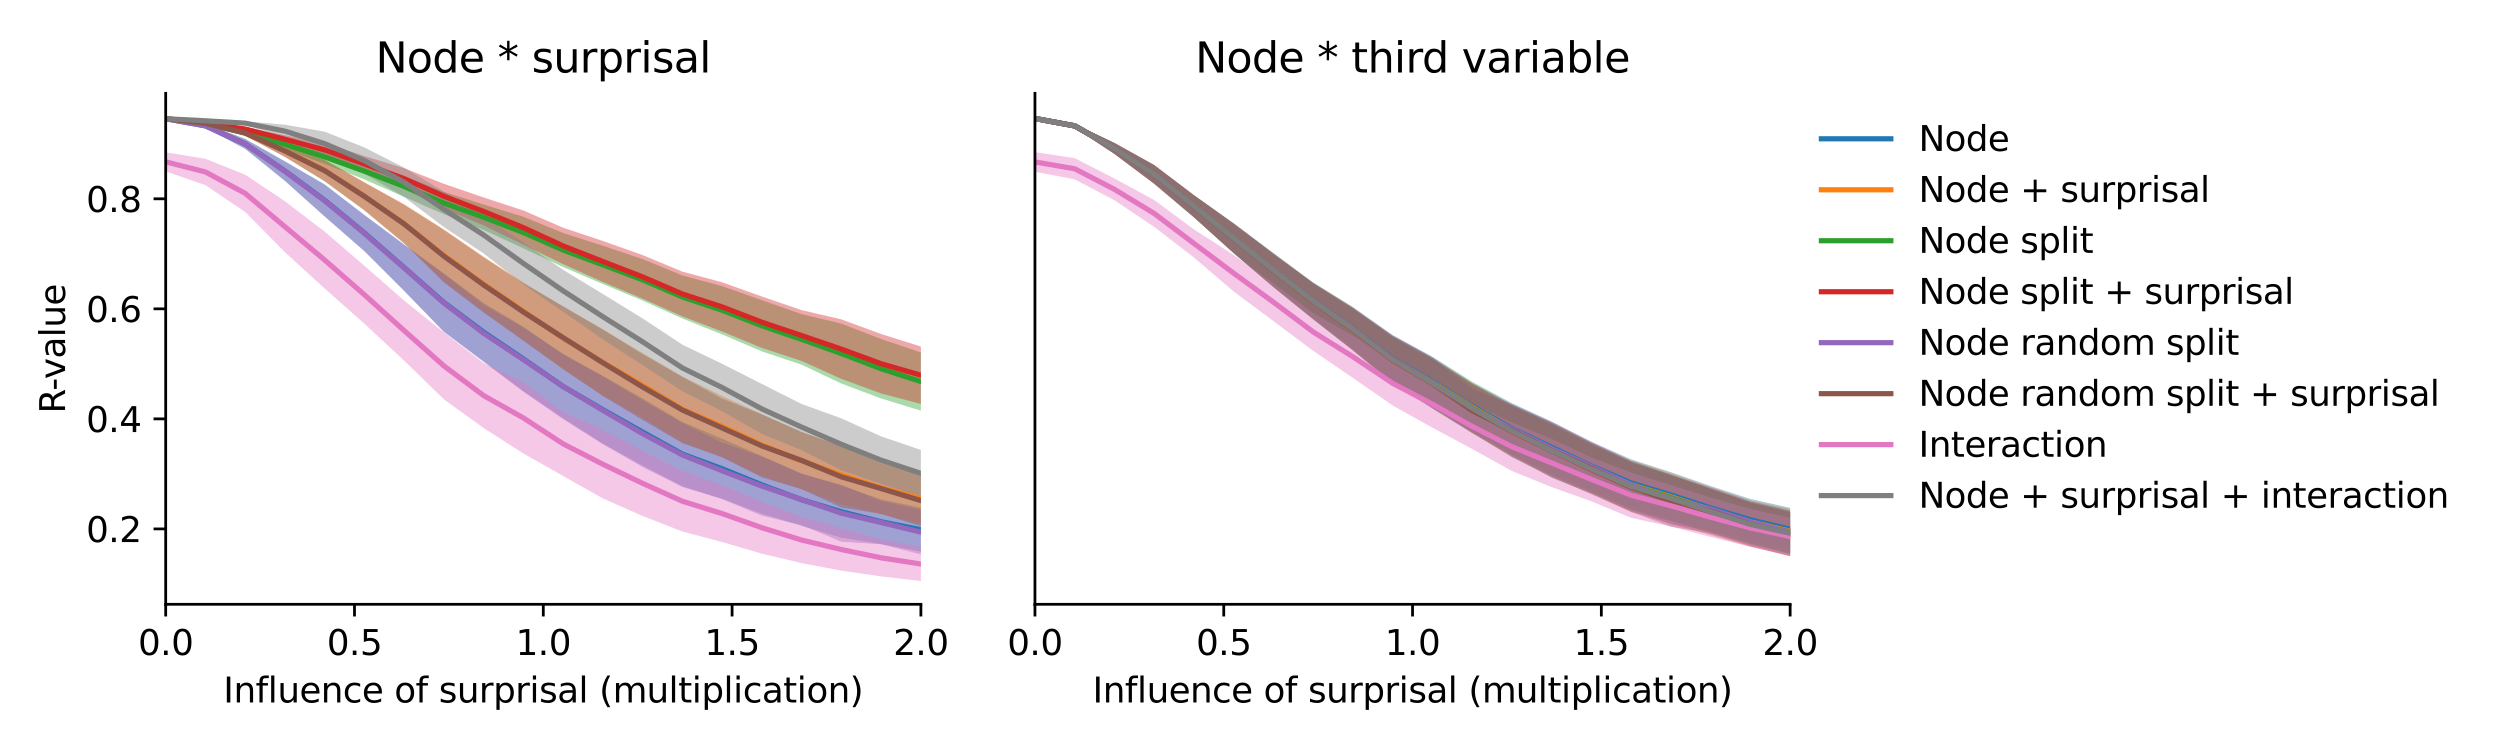 <?xml version="1.0" encoding="utf-8" standalone="no"?>
<!DOCTYPE svg PUBLIC "-//W3C//DTD SVG 1.1//EN"
  "http://www.w3.org/Graphics/SVG/1.1/DTD/svg11.dtd">
<svg xmlns:xlink="http://www.w3.org/1999/xlink" width="720pt" height="216pt" viewBox="0 0 720 216" xmlns="http://www.w3.org/2000/svg" version="1.1">
 <defs>
  <style type="text/css">*{stroke-linejoin: round; stroke-linecap: butt}</style>
 </defs>
 <g id="figure_1">
  <g id="patch_1">
   <path d="M 0 216 
L 720 216 
L 720 0 
L 0 0 
z
" style="fill: #ffffff"/>
  </g>
  <g id="axes_1">
   <g id="patch_2">
    <path d="M 47.72 174.04 
L 265.215 174.04 
L 265.215 26.88 
L 47.72 26.88 
z
" style="fill: #ffffff"/>
   </g>
   <g id="PolyCollection_1">
    <path d="M 47.72 33.685 
L 47.72 34.659 
L 59.167 36.814 
L 70.614 42.848 
L 82.061 52.05 
L 93.508 62.299 
L 104.956 72.304 
L 116.403 83.768 
L 127.85 95.483 
L 139.297 104.068 
L 150.744 112.681 
L 162.191 120.5 
L 173.638 127.796 
L 185.085 134.141 
L 196.532 140.05 
L 207.979 143.665 
L 219.427 147.981 
L 230.874 151.449 
L 242.321 154.893 
L 253.768 156.715 
L 265.215 158.885 
L 265.215 146.239 
L 265.215 146.239 
L 253.768 143.824 
L 242.321 139.89 
L 230.874 136.394 
L 219.427 131.324 
L 207.979 126.364 
L 196.532 121.512 
L 185.085 114.752 
L 173.638 108.208 
L 162.191 102.145 
L 150.744 94.082 
L 139.297 87.28 
L 127.85 78.762 
L 116.403 70.384 
L 104.956 61.88 
L 93.508 53.081 
L 82.061 46.458 
L 70.614 40.024 
L 59.167 35.684 
L 47.72 33.685 
z
" clip-path="url(#p17a40a03e1)" style="fill: #1f77b4; fill-opacity: 0.4"/>
   </g>
   <g id="PolyCollection_2">
    <path d="M 47.72 33.692 
L 47.72 34.676 
L 59.167 35.931 
L 70.614 39.092 
L 82.061 45.172 
L 93.508 52.181 
L 104.956 60.598 
L 116.403 70.151 
L 127.85 81.142 
L 139.297 89.802 
L 150.744 97.976 
L 162.191 106.392 
L 173.638 113.898 
L 185.085 120.408 
L 196.532 127.383 
L 207.979 131.652 
L 219.427 137.108 
L 230.874 140.904 
L 242.321 145.225 
L 253.768 148.064 
L 265.215 151.016 
L 265.215 136.279 
L 265.215 136.279 
L 253.768 133.007 
L 242.321 128.437 
L 230.874 124.506 
L 219.427 119.277 
L 207.979 114.055 
L 196.532 108.417 
L 185.085 101.684 
L 173.638 94.854 
L 162.191 88.351 
L 150.744 81.323 
L 139.297 73.894 
L 127.85 66.053 
L 116.403 58.809 
L 104.956 52.51 
L 93.508 45.998 
L 82.061 41.729 
L 70.614 37.568 
L 59.167 35.108 
L 47.72 33.692 
z
" clip-path="url(#p17a40a03e1)" style="fill: #ff7f0e; fill-opacity: 0.4"/>
   </g>
   <g id="PolyCollection_3">
    <path d="M 47.72 33.693 
L 47.72 34.673 
L 59.167 36.203 
L 70.614 39.035 
L 82.061 43.008 
L 93.508 47.219 
L 104.956 51.672 
L 116.403 56.695 
L 127.85 61.705 
L 139.297 66.225 
L 150.744 71.536 
L 162.191 76.916 
L 173.638 81.8 
L 185.085 86.57 
L 196.532 91.733 
L 207.979 96.307 
L 219.427 101.203 
L 230.874 105.038 
L 242.321 110.462 
L 253.768 114.76 
L 265.215 118.275 
L 265.215 101.504 
L 265.215 101.504 
L 253.768 97.643 
L 242.321 93.196 
L 230.874 90.476 
L 219.427 86.455 
L 207.979 82.418 
L 196.532 79.335 
L 185.085 74.631 
L 173.638 70.776 
L 162.191 67.115 
L 150.744 62.425 
L 139.297 58.889 
L 127.85 55.276 
L 116.403 50.683 
L 104.956 46.937 
L 93.508 43.168 
L 82.061 40.138 
L 70.614 37.245 
L 59.167 35.31 
L 47.72 33.693 
z
" clip-path="url(#p17a40a03e1)" style="fill: #2ca02c; fill-opacity: 0.4"/>
   </g>
   <g id="PolyCollection_4">
    <path d="M 47.72 33.709 
L 47.72 34.689 
L 59.167 35.822 
L 70.614 37.813 
L 82.061 41.266 
L 93.508 45.167 
L 104.956 49.495 
L 116.403 54.493 
L 127.85 60.121 
L 139.297 64.935 
L 150.744 70.498 
L 162.191 76.088 
L 173.638 81.222 
L 185.085 86.031 
L 196.532 91.124 
L 207.979 95.47 
L 219.427 100.205 
L 230.874 103.957 
L 242.321 109.126 
L 253.768 113.318 
L 265.215 116.329 
L 265.215 99.8 
L 265.215 99.8 
L 253.768 96.204 
L 242.321 91.982 
L 230.874 89.321 
L 219.427 85.403 
L 207.979 81.307 
L 196.532 78.239 
L 185.085 73.47 
L 173.638 69.417 
L 162.191 65.585 
L 150.744 60.634 
L 139.297 56.881 
L 127.85 52.943 
L 116.403 48.454 
L 104.956 44.952 
L 93.508 41.179 
L 82.061 38.959 
L 70.614 36.537 
L 59.167 35.038 
L 47.72 33.709 
z
" clip-path="url(#p17a40a03e1)" style="fill: #d62728; fill-opacity: 0.4"/>
   </g>
   <g id="PolyCollection_5">
    <path d="M 47.72 33.706 
L 47.72 34.665 
L 59.167 36.821 
L 70.614 42.859 
L 82.061 52.127 
L 93.508 62.39 
L 104.956 72.367 
L 116.403 83.753 
L 127.85 95.659 
L 139.297 104.266 
L 150.744 112.822 
L 162.191 120.736 
L 173.638 127.942 
L 185.085 134.517 
L 196.532 140.257 
L 207.979 143.74 
L 219.427 148.536 
L 230.874 151.239 
L 242.321 156.032 
L 253.768 156.746 
L 265.215 159.684 
L 265.215 146.834 
L 265.215 146.834 
L 253.768 144.233 
L 242.321 139.612 
L 230.874 136.479 
L 219.427 131.511 
L 207.979 127.435 
L 196.532 121.833 
L 185.085 115.28 
L 173.638 108.454 
L 162.191 101.865 
L 150.744 94.386 
L 139.297 87.724 
L 127.85 78.897 
L 116.403 70.534 
L 104.956 62.03 
L 93.508 53.237 
L 82.061 46.525 
L 70.614 40.031 
L 59.167 35.685 
L 47.72 33.706 
z
" clip-path="url(#p17a40a03e1)" style="fill: #9467bd; fill-opacity: 0.4"/>
   </g>
   <g id="PolyCollection_6">
    <path d="M 47.72 33.713 
L 47.72 34.683 
L 59.167 35.94 
L 70.614 39.092 
L 82.061 45.214 
L 93.508 52.224 
L 104.956 60.583 
L 116.403 70.068 
L 127.85 81.348 
L 139.297 90.03 
L 150.744 98.157 
L 162.191 106.315 
L 173.638 114.084 
L 185.085 120.932 
L 196.532 127.642 
L 207.979 131.716 
L 219.427 137.502 
L 230.874 140.907 
L 242.321 146.16 
L 253.768 148.018 
L 265.215 151.547 
L 265.215 136.81 
L 265.215 136.81 
L 253.768 133.421 
L 242.321 128.505 
L 230.874 124.344 
L 219.427 119.363 
L 207.979 114.797 
L 196.532 108.552 
L 185.085 102.004 
L 173.638 94.916 
L 162.191 88.189 
L 150.744 81.578 
L 139.297 74.12 
L 127.85 66.221 
L 116.403 58.969 
L 104.956 52.556 
L 93.508 46.104 
L 82.061 41.763 
L 70.614 37.577 
L 59.167 35.116 
L 47.72 33.713 
z
" clip-path="url(#p17a40a03e1)" style="fill: #8c564b; fill-opacity: 0.4"/>
   </g>
   <g id="PolyCollection_7">
    <path d="M 47.72 43.862 
L 47.72 49.367 
L 59.167 53.318 
L 70.614 61.052 
L 82.061 72.638 
L 93.508 83.082 
L 104.956 93.247 
L 116.403 103.861 
L 127.85 115.012 
L 139.297 123.277 
L 150.744 130.608 
L 162.191 137.095 
L 173.638 143.548 
L 185.085 148.609 
L 196.532 153.076 
L 207.979 156.107 
L 219.427 159.461 
L 230.874 162.181 
L 242.321 164.351 
L 253.768 166.005 
L 265.215 167.351 
L 265.215 157.536 
L 265.215 157.536 
L 253.768 155.309 
L 242.321 152.192 
L 230.874 148.893 
L 219.427 144.522 
L 207.979 139.731 
L 196.532 135.656 
L 185.085 129.818 
L 173.638 123.884 
L 162.191 118.594 
L 150.744 110.13 
L 139.297 104.595 
L 127.85 95.757 
L 116.403 86.581 
L 104.956 76.555 
L 93.508 66.707 
L 82.061 57.969 
L 70.614 50.323 
L 59.167 45.735 
L 47.72 43.862 
z
" clip-path="url(#p17a40a03e1)" style="fill: #e377c2; fill-opacity: 0.4"/>
   </g>
   <g id="PolyCollection_8">
    <path d="M 47.72 33.703 
L 47.72 34.68 
L 59.167 35.128 
L 70.614 35.993 
L 82.061 39.618 
L 93.508 44.838 
L 104.956 50.045 
L 116.403 56.751 
L 127.85 65.409 
L 139.297 73.006 
L 150.744 81.956 
L 162.191 89.821 
L 173.638 97.761 
L 185.085 105.194 
L 196.532 112.683 
L 207.979 118.451 
L 219.427 124.98 
L 230.874 129.663 
L 242.321 135.453 
L 253.768 139.389 
L 265.215 143.063 
L 265.215 129.586 
L 265.215 129.586 
L 253.768 125.685 
L 242.321 120.497 
L 230.874 116.356 
L 219.427 110.582 
L 207.979 104.786 
L 196.532 99.274 
L 185.085 91.712 
L 173.638 84.683 
L 162.191 77.723 
L 150.744 69.797 
L 139.297 62.374 
L 127.85 55.195 
L 116.403 48.297 
L 104.956 42.468 
L 93.508 37.928 
L 82.061 35.919 
L 70.614 34.946 
L 59.167 34.442 
L 47.72 33.703 
z
" clip-path="url(#p17a40a03e1)" style="fill: #7f7f7f; fill-opacity: 0.4"/>
   </g>
   <g id="matplotlib.axis_1">
    <g id="xtick_1">
     <g id="line2d_1">
      <defs>
       <path id="m4f50a75e91" d="M 0 0 
L 0 3.5 
" style="stroke: #000000; stroke-width: 0.8"/>
      </defs>
      <g>
       <use xlink:href="#m4f50a75e91" x="47.72" y="174.04" style="stroke: #000000; stroke-width: 0.8"/>
      </g>
     </g>
     <g id="text_1">
      <!-- 0.0 -->
      <g transform="translate(39.768 188.638)scale(0.1 -0.1)">
       <defs>
        <path id="DejaVuSans-30" d="M 2034 4250 
Q 1547 4250 1301 3770 
Q 1056 3291 1056 2328 
Q 1056 1369 1301 889 
Q 1547 409 2034 409 
Q 2525 409 2770 889 
Q 3016 1369 3016 2328 
Q 3016 3291 2770 3770 
Q 2525 4250 2034 4250 
z
M 2034 4750 
Q 2819 4750 3233 4129 
Q 3647 3509 3647 2328 
Q 3647 1150 3233 529 
Q 2819 -91 2034 -91 
Q 1250 -91 836 529 
Q 422 1150 422 2328 
Q 422 3509 836 4129 
Q 1250 4750 2034 4750 
z
" transform="scale(0.016)"/>
        <path id="DejaVuSans-2e" d="M 684 794 
L 1344 794 
L 1344 0 
L 684 0 
L 684 794 
z
" transform="scale(0.016)"/>
       </defs>
       <use xlink:href="#DejaVuSans-30"/>
       <use xlink:href="#DejaVuSans-2e" x="63.623"/>
       <use xlink:href="#DejaVuSans-30" x="95.41"/>
      </g>
     </g>
    </g>
    <g id="xtick_2">
     <g id="line2d_2">
      <g>
       <use xlink:href="#m4f50a75e91" x="102.094" y="174.04" style="stroke: #000000; stroke-width: 0.8"/>
      </g>
     </g>
     <g id="text_2">
      <!-- 0.5 -->
      <g transform="translate(94.142 188.638)scale(0.1 -0.1)">
       <defs>
        <path id="DejaVuSans-35" d="M 691 4666 
L 3169 4666 
L 3169 4134 
L 1269 4134 
L 1269 2991 
Q 1406 3038 1543 3061 
Q 1681 3084 1819 3084 
Q 2600 3084 3056 2656 
Q 3513 2228 3513 1497 
Q 3513 744 3044 326 
Q 2575 -91 1722 -91 
Q 1428 -91 1123 -41 
Q 819 9 494 109 
L 494 744 
Q 775 591 1075 516 
Q 1375 441 1709 441 
Q 2250 441 2565 725 
Q 2881 1009 2881 1497 
Q 2881 1984 2565 2268 
Q 2250 2553 1709 2553 
Q 1456 2553 1204 2497 
Q 953 2441 691 2322 
L 691 4666 
z
" transform="scale(0.016)"/>
       </defs>
       <use xlink:href="#DejaVuSans-30"/>
       <use xlink:href="#DejaVuSans-2e" x="63.623"/>
       <use xlink:href="#DejaVuSans-35" x="95.41"/>
      </g>
     </g>
    </g>
    <g id="xtick_3">
     <g id="line2d_3">
      <g>
       <use xlink:href="#m4f50a75e91" x="156.468" y="174.04" style="stroke: #000000; stroke-width: 0.8"/>
      </g>
     </g>
     <g id="text_3">
      <!-- 1.0 -->
      <g transform="translate(148.516 188.638)scale(0.1 -0.1)">
       <defs>
        <path id="DejaVuSans-31" d="M 794 531 
L 1825 531 
L 1825 4091 
L 703 3866 
L 703 4441 
L 1819 4666 
L 2450 4666 
L 2450 531 
L 3481 531 
L 3481 0 
L 794 0 
L 794 531 
z
" transform="scale(0.016)"/>
       </defs>
       <use xlink:href="#DejaVuSans-31"/>
       <use xlink:href="#DejaVuSans-2e" x="63.623"/>
       <use xlink:href="#DejaVuSans-30" x="95.41"/>
      </g>
     </g>
    </g>
    <g id="xtick_4">
     <g id="line2d_4">
      <g>
       <use xlink:href="#m4f50a75e91" x="210.841" y="174.04" style="stroke: #000000; stroke-width: 0.8"/>
      </g>
     </g>
     <g id="text_4">
      <!-- 1.5 -->
      <g transform="translate(202.89 188.638)scale(0.1 -0.1)">
       <use xlink:href="#DejaVuSans-31"/>
       <use xlink:href="#DejaVuSans-2e" x="63.623"/>
       <use xlink:href="#DejaVuSans-35" x="95.41"/>
      </g>
     </g>
    </g>
    <g id="xtick_5">
     <g id="line2d_5">
      <g>
       <use xlink:href="#m4f50a75e91" x="265.215" y="174.04" style="stroke: #000000; stroke-width: 0.8"/>
      </g>
     </g>
     <g id="text_5">
      <!-- 2.0 -->
      <g transform="translate(257.263 188.638)scale(0.1 -0.1)">
       <defs>
        <path id="DejaVuSans-32" d="M 1228 531 
L 3431 531 
L 3431 0 
L 469 0 
L 469 531 
Q 828 903 1448 1529 
Q 2069 2156 2228 2338 
Q 2531 2678 2651 2914 
Q 2772 3150 2772 3378 
Q 2772 3750 2511 3984 
Q 2250 4219 1831 4219 
Q 1534 4219 1204 4116 
Q 875 4013 500 3803 
L 500 4441 
Q 881 4594 1212 4672 
Q 1544 4750 1819 4750 
Q 2544 4750 2975 4387 
Q 3406 4025 3406 3419 
Q 3406 3131 3298 2873 
Q 3191 2616 2906 2266 
Q 2828 2175 2409 1742 
Q 1991 1309 1228 531 
z
" transform="scale(0.016)"/>
       </defs>
       <use xlink:href="#DejaVuSans-32"/>
       <use xlink:href="#DejaVuSans-2e" x="63.623"/>
       <use xlink:href="#DejaVuSans-30" x="95.41"/>
      </g>
     </g>
    </g>
    <g id="text_6">
     <!-- Influence of surprisal (multiplication) -->
     <g transform="translate(64.321 202.317)scale(0.1 -0.1)">
      <defs>
       <path id="DejaVuSans-49" d="M 628 4666 
L 1259 4666 
L 1259 0 
L 628 0 
L 628 4666 
z
" transform="scale(0.016)"/>
       <path id="DejaVuSans-6e" d="M 3513 2113 
L 3513 0 
L 2938 0 
L 2938 2094 
Q 2938 2591 2744 2837 
Q 2550 3084 2163 3084 
Q 1697 3084 1428 2787 
Q 1159 2491 1159 1978 
L 1159 0 
L 581 0 
L 581 3500 
L 1159 3500 
L 1159 2956 
Q 1366 3272 1645 3428 
Q 1925 3584 2291 3584 
Q 2894 3584 3203 3211 
Q 3513 2838 3513 2113 
z
" transform="scale(0.016)"/>
       <path id="DejaVuSans-66" d="M 2375 4863 
L 2375 4384 
L 1825 4384 
Q 1516 4384 1395 4259 
Q 1275 4134 1275 3809 
L 1275 3500 
L 2222 3500 
L 2222 3053 
L 1275 3053 
L 1275 0 
L 697 0 
L 697 3053 
L 147 3053 
L 147 3500 
L 697 3500 
L 697 3744 
Q 697 4328 969 4595 
Q 1241 4863 1831 4863 
L 2375 4863 
z
" transform="scale(0.016)"/>
       <path id="DejaVuSans-6c" d="M 603 4863 
L 1178 4863 
L 1178 0 
L 603 0 
L 603 4863 
z
" transform="scale(0.016)"/>
       <path id="DejaVuSans-75" d="M 544 1381 
L 544 3500 
L 1119 3500 
L 1119 1403 
Q 1119 906 1312 657 
Q 1506 409 1894 409 
Q 2359 409 2629 706 
Q 2900 1003 2900 1516 
L 2900 3500 
L 3475 3500 
L 3475 0 
L 2900 0 
L 2900 538 
Q 2691 219 2414 64 
Q 2138 -91 1772 -91 
Q 1169 -91 856 284 
Q 544 659 544 1381 
z
M 1991 3584 
L 1991 3584 
z
" transform="scale(0.016)"/>
       <path id="DejaVuSans-65" d="M 3597 1894 
L 3597 1613 
L 953 1613 
Q 991 1019 1311 708 
Q 1631 397 2203 397 
Q 2534 397 2845 478 
Q 3156 559 3463 722 
L 3463 178 
Q 3153 47 2828 -22 
Q 2503 -91 2169 -91 
Q 1331 -91 842 396 
Q 353 884 353 1716 
Q 353 2575 817 3079 
Q 1281 3584 2069 3584 
Q 2775 3584 3186 3129 
Q 3597 2675 3597 1894 
z
M 3022 2063 
Q 3016 2534 2758 2815 
Q 2500 3097 2075 3097 
Q 1594 3097 1305 2825 
Q 1016 2553 972 2059 
L 3022 2063 
z
" transform="scale(0.016)"/>
       <path id="DejaVuSans-63" d="M 3122 3366 
L 3122 2828 
Q 2878 2963 2633 3030 
Q 2388 3097 2138 3097 
Q 1578 3097 1268 2742 
Q 959 2388 959 1747 
Q 959 1106 1268 751 
Q 1578 397 2138 397 
Q 2388 397 2633 464 
Q 2878 531 3122 666 
L 3122 134 
Q 2881 22 2623 -34 
Q 2366 -91 2075 -91 
Q 1284 -91 818 406 
Q 353 903 353 1747 
Q 353 2603 823 3093 
Q 1294 3584 2113 3584 
Q 2378 3584 2631 3529 
Q 2884 3475 3122 3366 
z
" transform="scale(0.016)"/>
       <path id="DejaVuSans-20" transform="scale(0.016)"/>
       <path id="DejaVuSans-6f" d="M 1959 3097 
Q 1497 3097 1228 2736 
Q 959 2375 959 1747 
Q 959 1119 1226 758 
Q 1494 397 1959 397 
Q 2419 397 2687 759 
Q 2956 1122 2956 1747 
Q 2956 2369 2687 2733 
Q 2419 3097 1959 3097 
z
M 1959 3584 
Q 2709 3584 3137 3096 
Q 3566 2609 3566 1747 
Q 3566 888 3137 398 
Q 2709 -91 1959 -91 
Q 1206 -91 779 398 
Q 353 888 353 1747 
Q 353 2609 779 3096 
Q 1206 3584 1959 3584 
z
" transform="scale(0.016)"/>
       <path id="DejaVuSans-73" d="M 2834 3397 
L 2834 2853 
Q 2591 2978 2328 3040 
Q 2066 3103 1784 3103 
Q 1356 3103 1142 2972 
Q 928 2841 928 2578 
Q 928 2378 1081 2264 
Q 1234 2150 1697 2047 
L 1894 2003 
Q 2506 1872 2764 1633 
Q 3022 1394 3022 966 
Q 3022 478 2636 193 
Q 2250 -91 1575 -91 
Q 1294 -91 989 -36 
Q 684 19 347 128 
L 347 722 
Q 666 556 975 473 
Q 1284 391 1588 391 
Q 1994 391 2212 530 
Q 2431 669 2431 922 
Q 2431 1156 2273 1281 
Q 2116 1406 1581 1522 
L 1381 1569 
Q 847 1681 609 1914 
Q 372 2147 372 2553 
Q 372 3047 722 3315 
Q 1072 3584 1716 3584 
Q 2034 3584 2315 3537 
Q 2597 3491 2834 3397 
z
" transform="scale(0.016)"/>
       <path id="DejaVuSans-72" d="M 2631 2963 
Q 2534 3019 2420 3045 
Q 2306 3072 2169 3072 
Q 1681 3072 1420 2755 
Q 1159 2438 1159 1844 
L 1159 0 
L 581 0 
L 581 3500 
L 1159 3500 
L 1159 2956 
Q 1341 3275 1631 3429 
Q 1922 3584 2338 3584 
Q 2397 3584 2469 3576 
Q 2541 3569 2628 3553 
L 2631 2963 
z
" transform="scale(0.016)"/>
       <path id="DejaVuSans-70" d="M 1159 525 
L 1159 -1331 
L 581 -1331 
L 581 3500 
L 1159 3500 
L 1159 2969 
Q 1341 3281 1617 3432 
Q 1894 3584 2278 3584 
Q 2916 3584 3314 3078 
Q 3713 2572 3713 1747 
Q 3713 922 3314 415 
Q 2916 -91 2278 -91 
Q 1894 -91 1617 61 
Q 1341 213 1159 525 
z
M 3116 1747 
Q 3116 2381 2855 2742 
Q 2594 3103 2138 3103 
Q 1681 3103 1420 2742 
Q 1159 2381 1159 1747 
Q 1159 1113 1420 752 
Q 1681 391 2138 391 
Q 2594 391 2855 752 
Q 3116 1113 3116 1747 
z
" transform="scale(0.016)"/>
       <path id="DejaVuSans-69" d="M 603 3500 
L 1178 3500 
L 1178 0 
L 603 0 
L 603 3500 
z
M 603 4863 
L 1178 4863 
L 1178 4134 
L 603 4134 
L 603 4863 
z
" transform="scale(0.016)"/>
       <path id="DejaVuSans-61" d="M 2194 1759 
Q 1497 1759 1228 1600 
Q 959 1441 959 1056 
Q 959 750 1161 570 
Q 1363 391 1709 391 
Q 2188 391 2477 730 
Q 2766 1069 2766 1631 
L 2766 1759 
L 2194 1759 
z
M 3341 1997 
L 3341 0 
L 2766 0 
L 2766 531 
Q 2569 213 2275 61 
Q 1981 -91 1556 -91 
Q 1019 -91 701 211 
Q 384 513 384 1019 
Q 384 1609 779 1909 
Q 1175 2209 1959 2209 
L 2766 2209 
L 2766 2266 
Q 2766 2663 2505 2880 
Q 2244 3097 1772 3097 
Q 1472 3097 1187 3025 
Q 903 2953 641 2809 
L 641 3341 
Q 956 3463 1253 3523 
Q 1550 3584 1831 3584 
Q 2591 3584 2966 3190 
Q 3341 2797 3341 1997 
z
" transform="scale(0.016)"/>
       <path id="DejaVuSans-28" d="M 1984 4856 
Q 1566 4138 1362 3434 
Q 1159 2731 1159 2009 
Q 1159 1288 1364 580 
Q 1569 -128 1984 -844 
L 1484 -844 
Q 1016 -109 783 600 
Q 550 1309 550 2009 
Q 550 2706 781 3412 
Q 1013 4119 1484 4856 
L 1984 4856 
z
" transform="scale(0.016)"/>
       <path id="DejaVuSans-6d" d="M 3328 2828 
Q 3544 3216 3844 3400 
Q 4144 3584 4550 3584 
Q 5097 3584 5394 3201 
Q 5691 2819 5691 2113 
L 5691 0 
L 5113 0 
L 5113 2094 
Q 5113 2597 4934 2840 
Q 4756 3084 4391 3084 
Q 3944 3084 3684 2787 
Q 3425 2491 3425 1978 
L 3425 0 
L 2847 0 
L 2847 2094 
Q 2847 2600 2669 2842 
Q 2491 3084 2119 3084 
Q 1678 3084 1418 2786 
Q 1159 2488 1159 1978 
L 1159 0 
L 581 0 
L 581 3500 
L 1159 3500 
L 1159 2956 
Q 1356 3278 1631 3431 
Q 1906 3584 2284 3584 
Q 2666 3584 2933 3390 
Q 3200 3197 3328 2828 
z
" transform="scale(0.016)"/>
       <path id="DejaVuSans-74" d="M 1172 4494 
L 1172 3500 
L 2356 3500 
L 2356 3053 
L 1172 3053 
L 1172 1153 
Q 1172 725 1289 603 
Q 1406 481 1766 481 
L 2356 481 
L 2356 0 
L 1766 0 
Q 1100 0 847 248 
Q 594 497 594 1153 
L 594 3053 
L 172 3053 
L 172 3500 
L 594 3500 
L 594 4494 
L 1172 4494 
z
" transform="scale(0.016)"/>
       <path id="DejaVuSans-29" d="M 513 4856 
L 1013 4856 
Q 1481 4119 1714 3412 
Q 1947 2706 1947 2009 
Q 1947 1309 1714 600 
Q 1481 -109 1013 -844 
L 513 -844 
Q 928 -128 1133 580 
Q 1338 1288 1338 2009 
Q 1338 2731 1133 3434 
Q 928 4138 513 4856 
z
" transform="scale(0.016)"/>
      </defs>
      <use xlink:href="#DejaVuSans-49"/>
      <use xlink:href="#DejaVuSans-6e" x="29.492"/>
      <use xlink:href="#DejaVuSans-66" x="92.871"/>
      <use xlink:href="#DejaVuSans-6c" x="128.076"/>
      <use xlink:href="#DejaVuSans-75" x="155.859"/>
      <use xlink:href="#DejaVuSans-65" x="219.238"/>
      <use xlink:href="#DejaVuSans-6e" x="280.762"/>
      <use xlink:href="#DejaVuSans-63" x="344.141"/>
      <use xlink:href="#DejaVuSans-65" x="399.121"/>
      <use xlink:href="#DejaVuSans-20" x="460.645"/>
      <use xlink:href="#DejaVuSans-6f" x="492.432"/>
      <use xlink:href="#DejaVuSans-66" x="553.613"/>
      <use xlink:href="#DejaVuSans-20" x="588.818"/>
      <use xlink:href="#DejaVuSans-73" x="620.605"/>
      <use xlink:href="#DejaVuSans-75" x="672.705"/>
      <use xlink:href="#DejaVuSans-72" x="736.084"/>
      <use xlink:href="#DejaVuSans-70" x="777.197"/>
      <use xlink:href="#DejaVuSans-72" x="840.674"/>
      <use xlink:href="#DejaVuSans-69" x="881.787"/>
      <use xlink:href="#DejaVuSans-73" x="909.57"/>
      <use xlink:href="#DejaVuSans-61" x="961.67"/>
      <use xlink:href="#DejaVuSans-6c" x="1022.949"/>
      <use xlink:href="#DejaVuSans-20" x="1050.732"/>
      <use xlink:href="#DejaVuSans-28" x="1082.52"/>
      <use xlink:href="#DejaVuSans-6d" x="1121.533"/>
      <use xlink:href="#DejaVuSans-75" x="1218.945"/>
      <use xlink:href="#DejaVuSans-6c" x="1282.324"/>
      <use xlink:href="#DejaVuSans-74" x="1310.107"/>
      <use xlink:href="#DejaVuSans-69" x="1349.316"/>
      <use xlink:href="#DejaVuSans-70" x="1377.1"/>
      <use xlink:href="#DejaVuSans-6c" x="1440.576"/>
      <use xlink:href="#DejaVuSans-69" x="1468.359"/>
      <use xlink:href="#DejaVuSans-63" x="1496.143"/>
      <use xlink:href="#DejaVuSans-61" x="1551.123"/>
      <use xlink:href="#DejaVuSans-74" x="1612.402"/>
      <use xlink:href="#DejaVuSans-69" x="1651.611"/>
      <use xlink:href="#DejaVuSans-6f" x="1679.395"/>
      <use xlink:href="#DejaVuSans-6e" x="1740.576"/>
      <use xlink:href="#DejaVuSans-29" x="1803.955"/>
     </g>
    </g>
   </g>
   <g id="matplotlib.axis_2">
    <g id="ytick_1">
     <g id="line2d_6">
      <defs>
       <path id="m436f867fbd" d="M 0 0 
L -3.5 0 
" style="stroke: #000000; stroke-width: 0.8"/>
      </defs>
      <g>
       <use xlink:href="#m436f867fbd" x="47.72" y="152.321" style="stroke: #000000; stroke-width: 0.8"/>
      </g>
     </g>
     <g id="text_7">
      <!-- 0.2 -->
      <g transform="translate(24.817 156.12)scale(0.1 -0.1)">
       <use xlink:href="#DejaVuSans-30"/>
       <use xlink:href="#DejaVuSans-2e" x="63.623"/>
       <use xlink:href="#DejaVuSans-32" x="95.41"/>
      </g>
     </g>
    </g>
    <g id="ytick_2">
     <g id="line2d_7">
      <g>
       <use xlink:href="#m436f867fbd" x="47.72" y="120.633" style="stroke: #000000; stroke-width: 0.8"/>
      </g>
     </g>
     <g id="text_8">
      <!-- 0.4 -->
      <g transform="translate(24.817 124.433)scale(0.1 -0.1)">
       <defs>
        <path id="DejaVuSans-34" d="M 2419 4116 
L 825 1625 
L 2419 1625 
L 2419 4116 
z
M 2253 4666 
L 3047 4666 
L 3047 1625 
L 3713 1625 
L 3713 1100 
L 3047 1100 
L 3047 0 
L 2419 0 
L 2419 1100 
L 313 1100 
L 313 1709 
L 2253 4666 
z
" transform="scale(0.016)"/>
       </defs>
       <use xlink:href="#DejaVuSans-30"/>
       <use xlink:href="#DejaVuSans-2e" x="63.623"/>
       <use xlink:href="#DejaVuSans-34" x="95.41"/>
      </g>
     </g>
    </g>
    <g id="ytick_3">
     <g id="line2d_8">
      <g>
       <use xlink:href="#m436f867fbd" x="47.72" y="88.946" style="stroke: #000000; stroke-width: 0.8"/>
      </g>
     </g>
     <g id="text_9">
      <!-- 0.6 -->
      <g transform="translate(24.817 92.746)scale(0.1 -0.1)">
       <defs>
        <path id="DejaVuSans-36" d="M 2113 2584 
Q 1688 2584 1439 2293 
Q 1191 2003 1191 1497 
Q 1191 994 1439 701 
Q 1688 409 2113 409 
Q 2538 409 2786 701 
Q 3034 994 3034 1497 
Q 3034 2003 2786 2293 
Q 2538 2584 2113 2584 
z
M 3366 4563 
L 3366 3988 
Q 3128 4100 2886 4159 
Q 2644 4219 2406 4219 
Q 1781 4219 1451 3797 
Q 1122 3375 1075 2522 
Q 1259 2794 1537 2939 
Q 1816 3084 2150 3084 
Q 2853 3084 3261 2657 
Q 3669 2231 3669 1497 
Q 3669 778 3244 343 
Q 2819 -91 2113 -91 
Q 1303 -91 875 529 
Q 447 1150 447 2328 
Q 447 3434 972 4092 
Q 1497 4750 2381 4750 
Q 2619 4750 2861 4703 
Q 3103 4656 3366 4563 
z
" transform="scale(0.016)"/>
       </defs>
       <use xlink:href="#DejaVuSans-30"/>
       <use xlink:href="#DejaVuSans-2e" x="63.623"/>
       <use xlink:href="#DejaVuSans-36" x="95.41"/>
      </g>
     </g>
    </g>
    <g id="ytick_4">
     <g id="line2d_9">
      <g>
       <use xlink:href="#m436f867fbd" x="47.72" y="57.259" style="stroke: #000000; stroke-width: 0.8"/>
      </g>
     </g>
     <g id="text_10">
      <!-- 0.8 -->
      <g transform="translate(24.817 61.058)scale(0.1 -0.1)">
       <defs>
        <path id="DejaVuSans-38" d="M 2034 2216 
Q 1584 2216 1326 1975 
Q 1069 1734 1069 1313 
Q 1069 891 1326 650 
Q 1584 409 2034 409 
Q 2484 409 2743 651 
Q 3003 894 3003 1313 
Q 3003 1734 2745 1975 
Q 2488 2216 2034 2216 
z
M 1403 2484 
Q 997 2584 770 2862 
Q 544 3141 544 3541 
Q 544 4100 942 4425 
Q 1341 4750 2034 4750 
Q 2731 4750 3128 4425 
Q 3525 4100 3525 3541 
Q 3525 3141 3298 2862 
Q 3072 2584 2669 2484 
Q 3125 2378 3379 2068 
Q 3634 1759 3634 1313 
Q 3634 634 3220 271 
Q 2806 -91 2034 -91 
Q 1263 -91 848 271 
Q 434 634 434 1313 
Q 434 1759 690 2068 
Q 947 2378 1403 2484 
z
M 1172 3481 
Q 1172 3119 1398 2916 
Q 1625 2713 2034 2713 
Q 2441 2713 2670 2916 
Q 2900 3119 2900 3481 
Q 2900 3844 2670 4047 
Q 2441 4250 2034 4250 
Q 1625 4250 1398 4047 
Q 1172 3844 1172 3481 
z
" transform="scale(0.016)"/>
       </defs>
       <use xlink:href="#DejaVuSans-30"/>
       <use xlink:href="#DejaVuSans-2e" x="63.623"/>
       <use xlink:href="#DejaVuSans-38" x="95.41"/>
      </g>
     </g>
    </g>
    <g id="text_11">
     <!-- R-value -->
     <g transform="translate(18.737 119.065)rotate(-90)scale(0.1 -0.1)">
      <defs>
       <path id="DejaVuSans-52" d="M 2841 2188 
Q 3044 2119 3236 1894 
Q 3428 1669 3622 1275 
L 4263 0 
L 3584 0 
L 2988 1197 
Q 2756 1666 2539 1819 
Q 2322 1972 1947 1972 
L 1259 1972 
L 1259 0 
L 628 0 
L 628 4666 
L 2053 4666 
Q 2853 4666 3247 4331 
Q 3641 3997 3641 3322 
Q 3641 2881 3436 2590 
Q 3231 2300 2841 2188 
z
M 1259 4147 
L 1259 2491 
L 2053 2491 
Q 2509 2491 2742 2702 
Q 2975 2913 2975 3322 
Q 2975 3731 2742 3939 
Q 2509 4147 2053 4147 
L 1259 4147 
z
" transform="scale(0.016)"/>
       <path id="DejaVuSans-2d" d="M 313 2009 
L 1997 2009 
L 1997 1497 
L 313 1497 
L 313 2009 
z
" transform="scale(0.016)"/>
       <path id="DejaVuSans-76" d="M 191 3500 
L 800 3500 
L 1894 563 
L 2988 3500 
L 3597 3500 
L 2284 0 
L 1503 0 
L 191 3500 
z
" transform="scale(0.016)"/>
      </defs>
      <use xlink:href="#DejaVuSans-52"/>
      <use xlink:href="#DejaVuSans-2d" x="65.482"/>
      <use xlink:href="#DejaVuSans-76" x="98.941"/>
      <use xlink:href="#DejaVuSans-61" x="158.121"/>
      <use xlink:href="#DejaVuSans-6c" x="219.4"/>
      <use xlink:href="#DejaVuSans-75" x="247.184"/>
      <use xlink:href="#DejaVuSans-65" x="310.562"/>
     </g>
    </g>
   </g>
   <g id="line2d_10">
    <path d="M 47.72 34.172 
L 59.167 36.249 
L 70.614 41.436 
L 82.061 49.254 
L 93.508 57.69 
L 104.956 67.092 
L 116.403 77.076 
L 127.85 87.122 
L 139.297 95.674 
L 150.744 103.382 
L 162.191 111.323 
L 173.638 118.002 
L 185.085 124.447 
L 196.532 130.781 
L 207.979 135.014 
L 219.427 139.653 
L 230.874 143.922 
L 242.321 147.392 
L 253.768 150.27 
L 265.215 152.562 
" clip-path="url(#p17a40a03e1)" style="fill: none; stroke: #1f77b4; stroke-width: 1.5; stroke-linecap: square"/>
   </g>
   <g id="line2d_11">
    <path d="M 47.72 34.184 
L 59.167 35.52 
L 70.614 38.33 
L 82.061 43.451 
L 93.508 49.089 
L 104.956 56.554 
L 116.403 64.48 
L 127.85 73.598 
L 139.297 81.848 
L 150.744 89.65 
L 162.191 97.371 
L 173.638 104.376 
L 185.085 111.046 
L 196.532 117.9 
L 207.979 122.853 
L 219.427 128.192 
L 230.874 132.705 
L 242.321 136.831 
L 253.768 140.536 
L 265.215 143.648 
" clip-path="url(#p17a40a03e1)" style="fill: none; stroke: #ff7f0e; stroke-width: 1.5; stroke-linecap: square"/>
   </g>
   <g id="line2d_12">
    <path d="M 47.72 34.183 
L 59.167 35.756 
L 70.614 38.14 
L 82.061 41.573 
L 93.508 45.194 
L 104.956 49.305 
L 116.403 53.689 
L 127.85 58.49 
L 139.297 62.557 
L 150.744 66.98 
L 162.191 72.015 
L 173.638 76.288 
L 185.085 80.6 
L 196.532 85.534 
L 207.979 89.363 
L 219.427 93.829 
L 230.874 97.757 
L 242.321 101.829 
L 253.768 106.202 
L 265.215 109.89 
" clip-path="url(#p17a40a03e1)" style="fill: none; stroke: #2ca02c; stroke-width: 1.5; stroke-linecap: square"/>
   </g>
   <g id="line2d_13">
    <path d="M 47.72 34.199 
L 59.167 35.43 
L 70.614 37.175 
L 82.061 40.112 
L 93.508 43.173 
L 104.956 47.224 
L 116.403 51.474 
L 127.85 56.532 
L 139.297 60.908 
L 150.744 65.566 
L 162.191 70.837 
L 173.638 75.319 
L 185.085 79.75 
L 196.532 84.681 
L 207.979 88.388 
L 219.427 92.804 
L 230.874 96.639 
L 242.321 100.554 
L 253.768 104.761 
L 265.215 108.064 
" clip-path="url(#p17a40a03e1)" style="fill: none; stroke: #d62728; stroke-width: 1.5; stroke-linecap: square"/>
   </g>
   <g id="line2d_14">
    <path d="M 47.72 34.186 
L 59.167 36.253 
L 70.614 41.445 
L 82.061 49.326 
L 93.508 57.813 
L 104.956 67.199 
L 116.403 77.144 
L 127.85 87.278 
L 139.297 95.995 
L 150.744 103.604 
L 162.191 111.301 
L 173.638 118.198 
L 185.085 124.899 
L 196.532 131.045 
L 207.979 135.587 
L 219.427 140.023 
L 230.874 143.859 
L 242.321 147.822 
L 253.768 150.489 
L 265.215 153.259 
" clip-path="url(#p17a40a03e1)" style="fill: none; stroke: #9467bd; stroke-width: 1.5; stroke-linecap: square"/>
   </g>
   <g id="line2d_15">
    <path d="M 47.72 34.198 
L 59.167 35.528 
L 70.614 38.335 
L 82.061 43.488 
L 93.508 49.164 
L 104.956 56.569 
L 116.403 64.518 
L 127.85 73.785 
L 139.297 82.075 
L 150.744 89.867 
L 162.191 97.252 
L 173.638 104.5 
L 185.085 111.468 
L 196.532 118.097 
L 207.979 123.257 
L 219.427 128.433 
L 230.874 132.626 
L 242.321 137.332 
L 253.768 140.72 
L 265.215 144.179 
" clip-path="url(#p17a40a03e1)" style="fill: none; stroke: #8c564b; stroke-width: 1.5; stroke-linecap: square"/>
   </g>
   <g id="line2d_16">
    <path d="M 47.72 46.614 
L 59.167 49.526 
L 70.614 55.688 
L 82.061 65.303 
L 93.508 74.894 
L 104.956 84.901 
L 116.403 95.221 
L 127.85 105.384 
L 139.297 113.936 
L 150.744 120.369 
L 162.191 127.844 
L 173.638 133.716 
L 185.085 139.213 
L 196.532 144.366 
L 207.979 147.919 
L 219.427 151.992 
L 230.874 155.537 
L 242.321 158.271 
L 253.768 160.657 
L 265.215 162.443 
" clip-path="url(#p17a40a03e1)" style="fill: none; stroke: #e377c2; stroke-width: 1.5; stroke-linecap: square"/>
   </g>
   <g id="line2d_17">
    <path d="M 47.72 34.191 
L 59.167 34.785 
L 70.614 35.469 
L 82.061 37.769 
L 93.508 41.383 
L 104.956 46.256 
L 116.403 52.524 
L 127.85 60.302 
L 139.297 67.69 
L 150.744 75.877 
L 162.191 83.772 
L 173.638 91.222 
L 185.085 98.453 
L 196.532 105.978 
L 207.979 111.619 
L 219.427 117.781 
L 230.874 123.009 
L 242.321 127.975 
L 253.768 132.537 
L 265.215 136.324 
" clip-path="url(#p17a40a03e1)" style="fill: none; stroke: #7f7f7f; stroke-width: 1.5; stroke-linecap: square"/>
   </g>
   <g id="patch_3">
    <path d="M 47.72 174.04 
L 47.72 26.88 
" style="fill: none; stroke: #000000; stroke-width: 0.8; stroke-linejoin: miter; stroke-linecap: square"/>
   </g>
   <g id="patch_4">
    <path d="M 47.72 174.04 
L 265.215 174.04 
" style="fill: none; stroke: #000000; stroke-width: 0.8; stroke-linejoin: miter; stroke-linecap: square"/>
   </g>
   <g id="text_12">
    <!-- Node * surprisal -->
    <g transform="translate(108.186 20.88)scale(0.12 -0.12)">
     <defs>
      <path id="DejaVuSans-4e" d="M 628 4666 
L 1478 4666 
L 3547 763 
L 3547 4666 
L 4159 4666 
L 4159 0 
L 3309 0 
L 1241 3903 
L 1241 0 
L 628 0 
L 628 4666 
z
" transform="scale(0.016)"/>
      <path id="DejaVuSans-64" d="M 2906 2969 
L 2906 4863 
L 3481 4863 
L 3481 0 
L 2906 0 
L 2906 525 
Q 2725 213 2448 61 
Q 2172 -91 1784 -91 
Q 1150 -91 751 415 
Q 353 922 353 1747 
Q 353 2572 751 3078 
Q 1150 3584 1784 3584 
Q 2172 3584 2448 3432 
Q 2725 3281 2906 2969 
z
M 947 1747 
Q 947 1113 1208 752 
Q 1469 391 1925 391 
Q 2381 391 2643 752 
Q 2906 1113 2906 1747 
Q 2906 2381 2643 2742 
Q 2381 3103 1925 3103 
Q 1469 3103 1208 2742 
Q 947 2381 947 1747 
z
" transform="scale(0.016)"/>
      <path id="DejaVuSans-2a" d="M 3009 3897 
L 1888 3291 
L 3009 2681 
L 2828 2375 
L 1778 3009 
L 1778 1831 
L 1422 1831 
L 1422 3009 
L 372 2375 
L 191 2681 
L 1313 3291 
L 191 3897 
L 372 4206 
L 1422 3572 
L 1422 4750 
L 1778 4750 
L 1778 3572 
L 2828 4206 
L 3009 3897 
z
" transform="scale(0.016)"/>
     </defs>
     <use xlink:href="#DejaVuSans-4e"/>
     <use xlink:href="#DejaVuSans-6f" x="74.805"/>
     <use xlink:href="#DejaVuSans-64" x="135.986"/>
     <use xlink:href="#DejaVuSans-65" x="199.463"/>
     <use xlink:href="#DejaVuSans-20" x="260.986"/>
     <use xlink:href="#DejaVuSans-2a" x="292.773"/>
     <use xlink:href="#DejaVuSans-20" x="342.773"/>
     <use xlink:href="#DejaVuSans-73" x="374.561"/>
     <use xlink:href="#DejaVuSans-75" x="426.66"/>
     <use xlink:href="#DejaVuSans-72" x="490.039"/>
     <use xlink:href="#DejaVuSans-70" x="531.152"/>
     <use xlink:href="#DejaVuSans-72" x="594.629"/>
     <use xlink:href="#DejaVuSans-69" x="635.742"/>
     <use xlink:href="#DejaVuSans-73" x="663.525"/>
     <use xlink:href="#DejaVuSans-61" x="715.625"/>
     <use xlink:href="#DejaVuSans-6c" x="776.904"/>
    </g>
   </g>
  </g>
  <g id="axes_2">
   <g id="patch_5">
    <path d="M 298.065 174.04 
L 515.56 174.04 
L 515.56 26.88 
L 298.065 26.88 
z
" style="fill: #ffffff"/>
   </g>
   <g id="PolyCollection_9">
    <path d="M 298.065 33.569 
L 298.065 34.643 
L 309.512 36.732 
L 320.959 44.249 
L 332.406 52.776 
L 343.853 62.416 
L 355.301 72.72 
L 366.748 82.54 
L 378.195 91.721 
L 389.642 100.705 
L 401.089 109.996 
L 412.536 116.98 
L 423.983 123.965 
L 435.43 130.701 
L 446.877 136.252 
L 458.324 141.178 
L 469.772 145.932 
L 481.219 149.098 
L 492.666 152.589 
L 504.113 155.702 
L 515.56 158.583 
L 515.56 146.258 
L 515.56 146.258 
L 504.113 143.707 
L 492.666 139.993 
L 481.219 136.003 
L 469.772 132.295 
L 458.324 127.234 
L 446.877 121.422 
L 435.43 116.106 
L 423.983 109.963 
L 412.536 102.727 
L 401.089 96.514 
L 389.642 88.409 
L 378.195 81.351 
L 366.748 72.889 
L 355.301 64.309 
L 343.853 56.179 
L 332.406 47.534 
L 320.959 41.193 
L 309.512 35.733 
L 298.065 33.569 
z
" clip-path="url(#pae736de02a)" style="fill: #1f77b4; fill-opacity: 0.4"/>
   </g>
   <g id="PolyCollection_10">
    <path d="M 298.065 33.583 
L 298.065 34.652 
L 309.512 36.745 
L 320.959 44.266 
L 332.406 52.811 
L 343.853 62.442 
L 355.301 72.75 
L 366.748 82.581 
L 378.195 91.811 
L 389.642 100.772 
L 401.089 110.125 
L 412.536 117.165 
L 423.983 124.226 
L 435.43 131.131 
L 446.877 136.837 
L 458.324 141.78 
L 469.772 146.675 
L 481.219 149.948 
L 492.666 153.408 
L 504.113 156.511 
L 515.56 159.322 
L 515.56 146.647 
L 515.56 146.647 
L 504.113 144.117 
L 492.666 140.296 
L 481.219 136.24 
L 469.772 132.605 
L 458.324 127.602 
L 446.877 121.78 
L 435.43 116.495 
L 423.983 110.274 
L 412.536 103.037 
L 401.089 96.772 
L 389.642 88.566 
L 378.195 81.457 
L 366.748 72.956 
L 355.301 64.387 
L 343.853 56.213 
L 332.406 47.548 
L 320.959 41.203 
L 309.512 35.757 
L 298.065 33.583 
z
" clip-path="url(#pae736de02a)" style="fill: #ff7f0e; fill-opacity: 0.4"/>
   </g>
   <g id="PolyCollection_11">
    <path d="M 298.065 33.594 
L 298.065 34.654 
L 309.512 36.755 
L 320.959 44.314 
L 332.406 52.872 
L 343.853 62.538 
L 355.301 72.872 
L 366.748 82.713 
L 378.195 92.003 
L 389.642 100.92 
L 401.089 110.366 
L 412.536 117.39 
L 423.983 124.535 
L 435.43 131.422 
L 446.877 136.98 
L 458.324 141.872 
L 469.772 146.753 
L 481.219 149.95 
L 492.666 153.226 
L 504.113 156.554 
L 515.56 159.397 
L 515.56 147.019 
L 515.56 147.019 
L 504.113 144.479 
L 492.666 140.687 
L 481.219 136.679 
L 469.772 132.875 
L 458.324 127.808 
L 446.877 121.981 
L 435.43 116.549 
L 423.983 110.413 
L 412.536 103.139 
L 401.089 96.927 
L 389.642 88.743 
L 378.195 81.557 
L 366.748 73.121 
L 355.301 64.409 
L 343.853 56.27 
L 332.406 47.565 
L 320.959 41.202 
L 309.512 35.733 
L 298.065 33.594 
z
" clip-path="url(#pae736de02a)" style="fill: #2ca02c; fill-opacity: 0.4"/>
   </g>
   <g id="PolyCollection_12">
    <path d="M 298.065 33.611 
L 298.065 34.667 
L 309.512 36.768 
L 320.959 44.333 
L 332.406 52.902 
L 343.853 62.555 
L 355.301 72.869 
L 366.748 82.68 
L 378.195 91.949 
L 389.642 100.871 
L 401.089 110.32 
L 412.536 117.402 
L 423.983 124.654 
L 435.43 131.659 
L 446.877 137.361 
L 458.324 142.355 
L 469.772 147.431 
L 481.219 150.887 
L 492.666 154.065 
L 504.113 157.439 
L 515.56 160.221 
L 515.56 147.528 
L 515.56 147.528 
L 504.113 144.959 
L 492.666 141.003 
L 481.219 136.913 
L 469.772 133.204 
L 458.324 128.116 
L 446.877 122.264 
L 435.43 116.895 
L 423.983 110.685 
L 412.536 103.428 
L 401.089 97.177 
L 389.642 88.935 
L 378.195 81.686 
L 366.748 73.199 
L 355.301 64.49 
L 343.853 56.309 
L 332.406 47.588 
L 320.959 41.213 
L 309.512 35.759 
L 298.065 33.611 
z
" clip-path="url(#pae736de02a)" style="fill: #d62728; fill-opacity: 0.4"/>
   </g>
   <g id="PolyCollection_13">
    <path d="M 298.065 33.59 
L 298.065 34.651 
L 309.512 36.752 
L 320.959 44.269 
L 332.406 52.875 
L 343.853 62.579 
L 355.301 72.912 
L 366.748 82.535 
L 378.195 91.666 
L 389.642 100.523 
L 401.089 110.058 
L 412.536 117.561 
L 423.983 124.473 
L 435.43 130.732 
L 446.877 136.946 
L 458.324 141.476 
L 469.772 146.737 
L 481.219 150.951 
L 492.666 152.761 
L 504.113 156.412 
L 515.56 159.562 
L 515.56 147.051 
L 515.56 147.051 
L 504.113 144.285 
L 492.666 140.42 
L 481.219 136.672 
L 469.772 132.727 
L 458.324 127.243 
L 446.877 121.459 
L 435.43 116.37 
L 423.983 111.473 
L 412.536 102.874 
L 401.089 96.578 
L 389.642 88.72 
L 378.195 81.557 
L 366.748 73.117 
L 355.301 64.416 
L 343.853 56.294 
L 332.406 47.626 
L 320.959 41.211 
L 309.512 35.746 
L 298.065 33.59 
z
" clip-path="url(#pae736de02a)" style="fill: #9467bd; fill-opacity: 0.4"/>
   </g>
   <g id="PolyCollection_14">
    <path d="M 298.065 33.603 
L 298.065 34.661 
L 309.512 36.765 
L 320.959 44.283 
L 332.406 52.912 
L 343.853 62.602 
L 355.301 72.945 
L 366.748 82.573 
L 378.195 91.754 
L 389.642 100.588 
L 401.089 110.179 
L 412.536 117.708 
L 423.983 124.755 
L 435.43 131.172 
L 446.877 137.593 
L 458.324 142.141 
L 469.772 147.427 
L 481.219 151.681 
L 492.666 153.594 
L 504.113 157.195 
L 515.56 160.139 
L 515.56 147.476 
L 515.56 147.476 
L 504.113 144.707 
L 492.666 140.744 
L 481.219 136.906 
L 469.772 133.07 
L 458.324 127.57 
L 446.877 121.775 
L 435.43 116.744 
L 423.983 111.815 
L 412.536 103.208 
L 401.089 96.846 
L 389.642 88.889 
L 378.195 81.65 
L 366.748 73.196 
L 355.301 64.501 
L 343.853 56.337 
L 332.406 47.644 
L 320.959 41.22 
L 309.512 35.771 
L 298.065 33.603 
z
" clip-path="url(#pae736de02a)" style="fill: #8c564b; fill-opacity: 0.4"/>
   </g>
   <g id="PolyCollection_15">
    <path d="M 298.065 43.815 
L 298.065 49.467 
L 309.512 51.66 
L 320.959 57.671 
L 332.406 65.346 
L 343.853 74.153 
L 355.301 83.944 
L 366.748 92.479 
L 378.195 101.033 
L 389.642 108.837 
L 401.089 116.781 
L 412.536 123.173 
L 423.983 129.304 
L 435.43 135.651 
L 446.877 140.283 
L 458.324 144.38 
L 469.772 149.138 
L 481.219 151.641 
L 492.666 154.649 
L 504.113 157.493 
L 515.56 159.925 
L 515.56 149.126 
L 515.56 149.126 
L 504.113 146.588 
L 492.666 143.294 
L 481.219 139.717 
L 469.772 136.123 
L 458.324 131.759 
L 446.877 126.397 
L 435.43 121.668 
L 423.983 116.343 
L 412.536 109.629 
L 401.089 104.009 
L 389.642 96.671 
L 378.195 90.159 
L 366.748 81.565 
L 355.301 73.438 
L 343.853 66.072 
L 332.406 57.613 
L 320.959 51.403 
L 309.512 45.557 
L 298.065 43.815 
z
" clip-path="url(#pae736de02a)" style="fill: #e377c2; fill-opacity: 0.4"/>
   </g>
   <g id="PolyCollection_16">
    <path d="M 298.065 33.603 
L 298.065 34.66 
L 309.512 36.759 
L 320.959 44.318 
L 332.406 52.877 
L 343.853 62.542 
L 355.301 72.882 
L 366.748 82.707 
L 378.195 91.952 
L 389.642 100.99 
L 401.089 110.426 
L 412.536 117.579 
L 423.983 124.679 
L 435.43 131.623 
L 446.877 137.473 
L 458.324 142.122 
L 469.772 147.207 
L 481.219 150.12 
L 492.666 153.56 
L 504.113 156.841 
L 515.56 159.556 
L 515.56 147.614 
L 515.56 147.614 
L 504.113 145.224 
L 492.666 141.185 
L 481.219 136.875 
L 469.772 133.021 
L 458.324 128.089 
L 446.877 122.079 
L 435.43 116.724 
L 423.983 110.439 
L 412.536 103.112 
L 401.089 96.829 
L 389.642 88.607 
L 378.195 81.461 
L 366.748 72.991 
L 355.301 64.379 
L 343.853 56.205 
L 332.406 47.564 
L 320.959 41.2 
L 309.512 35.765 
L 298.065 33.603 
z
" clip-path="url(#pae736de02a)" style="fill: #7f7f7f; fill-opacity: 0.4"/>
   </g>
   <g id="matplotlib.axis_3">
    <g id="xtick_6">
     <g id="line2d_18">
      <g>
       <use xlink:href="#m4f50a75e91" x="298.065" y="174.04" style="stroke: #000000; stroke-width: 0.8"/>
      </g>
     </g>
     <g id="text_13">
      <!-- 0.0 -->
      <g transform="translate(290.113 188.638)scale(0.1 -0.1)">
       <use xlink:href="#DejaVuSans-30"/>
       <use xlink:href="#DejaVuSans-2e" x="63.623"/>
       <use xlink:href="#DejaVuSans-30" x="95.41"/>
      </g>
     </g>
    </g>
    <g id="xtick_7">
     <g id="line2d_19">
      <g>
       <use xlink:href="#m4f50a75e91" x="352.439" y="174.04" style="stroke: #000000; stroke-width: 0.8"/>
      </g>
     </g>
     <g id="text_14">
      <!-- 0.5 -->
      <g transform="translate(344.487 188.638)scale(0.1 -0.1)">
       <use xlink:href="#DejaVuSans-30"/>
       <use xlink:href="#DejaVuSans-2e" x="63.623"/>
       <use xlink:href="#DejaVuSans-35" x="95.41"/>
      </g>
     </g>
    </g>
    <g id="xtick_8">
     <g id="line2d_20">
      <g>
       <use xlink:href="#m4f50a75e91" x="406.812" y="174.04" style="stroke: #000000; stroke-width: 0.8"/>
      </g>
     </g>
     <g id="text_15">
      <!-- 1.0 -->
      <g transform="translate(398.861 188.638)scale(0.1 -0.1)">
       <use xlink:href="#DejaVuSans-31"/>
       <use xlink:href="#DejaVuSans-2e" x="63.623"/>
       <use xlink:href="#DejaVuSans-30" x="95.41"/>
      </g>
     </g>
    </g>
    <g id="xtick_9">
     <g id="line2d_21">
      <g>
       <use xlink:href="#m4f50a75e91" x="461.186" y="174.04" style="stroke: #000000; stroke-width: 0.8"/>
      </g>
     </g>
     <g id="text_16">
      <!-- 1.5 -->
      <g transform="translate(453.235 188.638)scale(0.1 -0.1)">
       <use xlink:href="#DejaVuSans-31"/>
       <use xlink:href="#DejaVuSans-2e" x="63.623"/>
       <use xlink:href="#DejaVuSans-35" x="95.41"/>
      </g>
     </g>
    </g>
    <g id="xtick_10">
     <g id="line2d_22">
      <g>
       <use xlink:href="#m4f50a75e91" x="515.56" y="174.04" style="stroke: #000000; stroke-width: 0.8"/>
      </g>
     </g>
     <g id="text_17">
      <!-- 2.0 -->
      <g transform="translate(507.608 188.638)scale(0.1 -0.1)">
       <use xlink:href="#DejaVuSans-32"/>
       <use xlink:href="#DejaVuSans-2e" x="63.623"/>
       <use xlink:href="#DejaVuSans-30" x="95.41"/>
      </g>
     </g>
    </g>
    <g id="text_18">
     <!-- Influence of surprisal (multiplication) -->
     <g transform="translate(314.666 202.317)scale(0.1 -0.1)">
      <use xlink:href="#DejaVuSans-49"/>
      <use xlink:href="#DejaVuSans-6e" x="29.492"/>
      <use xlink:href="#DejaVuSans-66" x="92.871"/>
      <use xlink:href="#DejaVuSans-6c" x="128.076"/>
      <use xlink:href="#DejaVuSans-75" x="155.859"/>
      <use xlink:href="#DejaVuSans-65" x="219.238"/>
      <use xlink:href="#DejaVuSans-6e" x="280.762"/>
      <use xlink:href="#DejaVuSans-63" x="344.141"/>
      <use xlink:href="#DejaVuSans-65" x="399.121"/>
      <use xlink:href="#DejaVuSans-20" x="460.645"/>
      <use xlink:href="#DejaVuSans-6f" x="492.432"/>
      <use xlink:href="#DejaVuSans-66" x="553.613"/>
      <use xlink:href="#DejaVuSans-20" x="588.818"/>
      <use xlink:href="#DejaVuSans-73" x="620.605"/>
      <use xlink:href="#DejaVuSans-75" x="672.705"/>
      <use xlink:href="#DejaVuSans-72" x="736.084"/>
      <use xlink:href="#DejaVuSans-70" x="777.197"/>
      <use xlink:href="#DejaVuSans-72" x="840.674"/>
      <use xlink:href="#DejaVuSans-69" x="881.787"/>
      <use xlink:href="#DejaVuSans-73" x="909.57"/>
      <use xlink:href="#DejaVuSans-61" x="961.67"/>
      <use xlink:href="#DejaVuSans-6c" x="1022.949"/>
      <use xlink:href="#DejaVuSans-20" x="1050.732"/>
      <use xlink:href="#DejaVuSans-28" x="1082.52"/>
      <use xlink:href="#DejaVuSans-6d" x="1121.533"/>
      <use xlink:href="#DejaVuSans-75" x="1218.945"/>
      <use xlink:href="#DejaVuSans-6c" x="1282.324"/>
      <use xlink:href="#DejaVuSans-74" x="1310.107"/>
      <use xlink:href="#DejaVuSans-69" x="1349.316"/>
      <use xlink:href="#DejaVuSans-70" x="1377.1"/>
      <use xlink:href="#DejaVuSans-6c" x="1440.576"/>
      <use xlink:href="#DejaVuSans-69" x="1468.359"/>
      <use xlink:href="#DejaVuSans-63" x="1496.143"/>
      <use xlink:href="#DejaVuSans-61" x="1551.123"/>
      <use xlink:href="#DejaVuSans-74" x="1612.402"/>
      <use xlink:href="#DejaVuSans-69" x="1651.611"/>
      <use xlink:href="#DejaVuSans-6f" x="1679.395"/>
      <use xlink:href="#DejaVuSans-6e" x="1740.576"/>
      <use xlink:href="#DejaVuSans-29" x="1803.955"/>
     </g>
    </g>
   </g>
   <g id="line2d_23">
    <path d="M 298.065 34.106 
L 309.512 36.232 
L 320.959 42.721 
L 332.406 50.155 
L 343.853 59.297 
L 355.301 68.514 
L 366.748 77.715 
L 378.195 86.536 
L 389.642 94.557 
L 401.089 103.255 
L 412.536 109.853 
L 423.983 116.964 
L 435.43 123.403 
L 446.877 128.837 
L 458.324 134.206 
L 469.772 139.114 
L 481.219 142.551 
L 492.666 146.291 
L 504.113 149.705 
L 515.56 152.42 
" clip-path="url(#pae736de02a)" style="fill: none; stroke: #1f77b4; stroke-width: 1.5; stroke-linecap: square"/>
   </g>
   <g id="line2d_24">
    <path d="M 298.065 34.118 
L 309.512 36.251 
L 320.959 42.735 
L 332.406 50.179 
L 343.853 59.328 
L 355.301 68.568 
L 366.748 77.769 
L 378.195 86.634 
L 389.642 94.669 
L 401.089 103.449 
L 412.536 110.101 
L 423.983 117.25 
L 435.43 123.813 
L 446.877 129.308 
L 458.324 134.691 
L 469.772 139.64 
L 481.219 143.094 
L 492.666 146.852 
L 504.113 150.314 
L 515.56 152.985 
" clip-path="url(#pae736de02a)" style="fill: none; stroke: #ff7f0e; stroke-width: 1.5; stroke-linecap: square"/>
   </g>
   <g id="line2d_25">
    <path d="M 298.065 34.124 
L 309.512 36.244 
L 320.959 42.758 
L 332.406 50.219 
L 343.853 59.404 
L 355.301 68.641 
L 366.748 77.917 
L 378.195 86.78 
L 389.642 94.832 
L 401.089 103.647 
L 412.536 110.264 
L 423.983 117.474 
L 435.43 123.985 
L 446.877 129.48 
L 458.324 134.84 
L 469.772 139.814 
L 481.219 143.315 
L 492.666 146.956 
L 504.113 150.517 
L 515.56 153.208 
" clip-path="url(#pae736de02a)" style="fill: none; stroke: #2ca02c; stroke-width: 1.5; stroke-linecap: square"/>
   </g>
   <g id="line2d_26">
    <path d="M 298.065 34.139 
L 309.512 36.263 
L 320.959 42.773 
L 332.406 50.245 
L 343.853 59.432 
L 355.301 68.68 
L 366.748 77.939 
L 378.195 86.817 
L 389.642 94.903 
L 401.089 103.749 
L 412.536 110.415 
L 423.983 117.669 
L 435.43 124.277 
L 446.877 129.813 
L 458.324 135.236 
L 469.772 140.317 
L 481.219 143.9 
L 492.666 147.534 
L 504.113 151.199 
L 515.56 153.875 
" clip-path="url(#pae736de02a)" style="fill: none; stroke: #d62728; stroke-width: 1.5; stroke-linecap: square"/>
   </g>
   <g id="line2d_27">
    <path d="M 298.065 34.121 
L 309.512 36.249 
L 320.959 42.74 
L 332.406 50.251 
L 343.853 59.436 
L 355.301 68.664 
L 366.748 77.826 
L 378.195 86.612 
L 389.642 94.622 
L 401.089 103.318 
L 412.536 110.217 
L 423.983 117.973 
L 435.43 123.551 
L 446.877 129.203 
L 458.324 134.359 
L 469.772 139.732 
L 481.219 143.811 
L 492.666 146.591 
L 504.113 150.348 
L 515.56 153.307 
" clip-path="url(#pae736de02a)" style="fill: none; stroke: #9467bd; stroke-width: 1.5; stroke-linecap: square"/>
   </g>
   <g id="line2d_28">
    <path d="M 298.065 34.132 
L 309.512 36.268 
L 320.959 42.752 
L 332.406 50.278 
L 343.853 59.469 
L 355.301 68.723 
L 366.748 77.884 
L 378.195 86.702 
L 389.642 94.739 
L 401.089 103.512 
L 412.536 110.458 
L 423.983 118.285 
L 435.43 123.958 
L 446.877 129.684 
L 458.324 134.856 
L 469.772 140.249 
L 481.219 144.294 
L 492.666 147.169 
L 504.113 150.951 
L 515.56 153.807 
" clip-path="url(#pae736de02a)" style="fill: none; stroke: #8c564b; stroke-width: 1.5; stroke-linecap: square"/>
   </g>
   <g id="line2d_29">
    <path d="M 298.065 46.641 
L 309.512 48.609 
L 320.959 54.537 
L 332.406 61.479 
L 343.853 70.113 
L 355.301 78.691 
L 366.748 87.022 
L 378.195 95.596 
L 389.642 102.754 
L 401.089 110.395 
L 412.536 116.401 
L 423.983 122.824 
L 435.43 128.66 
L 446.877 133.34 
L 458.324 138.069 
L 469.772 142.63 
L 481.219 145.679 
L 492.666 148.971 
L 504.113 152.041 
L 515.56 154.526 
" clip-path="url(#pae736de02a)" style="fill: none; stroke: #e377c2; stroke-width: 1.5; stroke-linecap: square"/>
   </g>
   <g id="line2d_30">
    <path d="M 298.065 34.131 
L 309.512 36.262 
L 320.959 42.759 
L 332.406 50.22 
L 343.853 59.374 
L 355.301 68.631 
L 366.748 77.849 
L 378.195 86.707 
L 389.642 94.799 
L 401.089 103.627 
L 412.536 110.346 
L 423.983 117.559 
L 435.43 124.174 
L 446.877 129.776 
L 458.324 135.106 
L 469.772 140.114 
L 481.219 143.498 
L 492.666 147.373 
L 504.113 151.033 
L 515.56 153.585 
" clip-path="url(#pae736de02a)" style="fill: none; stroke: #7f7f7f; stroke-width: 1.5; stroke-linecap: square"/>
   </g>
   <g id="patch_6">
    <path d="M 298.065 174.04 
L 298.065 26.88 
" style="fill: none; stroke: #000000; stroke-width: 0.8; stroke-linejoin: miter; stroke-linecap: square"/>
   </g>
   <g id="patch_7">
    <path d="M 298.065 174.04 
L 515.56 174.04 
" style="fill: none; stroke: #000000; stroke-width: 0.8; stroke-linejoin: miter; stroke-linecap: square"/>
   </g>
   <g id="text_19">
    <!-- Node * third variable -->
    <g transform="translate(344.233 20.88)scale(0.12 -0.12)">
     <defs>
      <path id="DejaVuSans-68" d="M 3513 2113 
L 3513 0 
L 2938 0 
L 2938 2094 
Q 2938 2591 2744 2837 
Q 2550 3084 2163 3084 
Q 1697 3084 1428 2787 
Q 1159 2491 1159 1978 
L 1159 0 
L 581 0 
L 581 4863 
L 1159 4863 
L 1159 2956 
Q 1366 3272 1645 3428 
Q 1925 3584 2291 3584 
Q 2894 3584 3203 3211 
Q 3513 2838 3513 2113 
z
" transform="scale(0.016)"/>
      <path id="DejaVuSans-62" d="M 3116 1747 
Q 3116 2381 2855 2742 
Q 2594 3103 2138 3103 
Q 1681 3103 1420 2742 
Q 1159 2381 1159 1747 
Q 1159 1113 1420 752 
Q 1681 391 2138 391 
Q 2594 391 2855 752 
Q 3116 1113 3116 1747 
z
M 1159 2969 
Q 1341 3281 1617 3432 
Q 1894 3584 2278 3584 
Q 2916 3584 3314 3078 
Q 3713 2572 3713 1747 
Q 3713 922 3314 415 
Q 2916 -91 2278 -91 
Q 1894 -91 1617 61 
Q 1341 213 1159 525 
L 1159 0 
L 581 0 
L 581 4863 
L 1159 4863 
L 1159 2969 
z
" transform="scale(0.016)"/>
     </defs>
     <use xlink:href="#DejaVuSans-4e"/>
     <use xlink:href="#DejaVuSans-6f" x="74.805"/>
     <use xlink:href="#DejaVuSans-64" x="135.986"/>
     <use xlink:href="#DejaVuSans-65" x="199.463"/>
     <use xlink:href="#DejaVuSans-20" x="260.986"/>
     <use xlink:href="#DejaVuSans-2a" x="292.773"/>
     <use xlink:href="#DejaVuSans-20" x="342.773"/>
     <use xlink:href="#DejaVuSans-74" x="374.561"/>
     <use xlink:href="#DejaVuSans-68" x="413.77"/>
     <use xlink:href="#DejaVuSans-69" x="477.148"/>
     <use xlink:href="#DejaVuSans-72" x="504.932"/>
     <use xlink:href="#DejaVuSans-64" x="544.295"/>
     <use xlink:href="#DejaVuSans-20" x="607.771"/>
     <use xlink:href="#DejaVuSans-76" x="639.559"/>
     <use xlink:href="#DejaVuSans-61" x="698.738"/>
     <use xlink:href="#DejaVuSans-72" x="760.018"/>
     <use xlink:href="#DejaVuSans-69" x="801.131"/>
     <use xlink:href="#DejaVuSans-61" x="828.914"/>
     <use xlink:href="#DejaVuSans-62" x="890.193"/>
     <use xlink:href="#DejaVuSans-6c" x="953.67"/>
     <use xlink:href="#DejaVuSans-65" x="981.453"/>
    </g>
   </g>
   <g id="legend_1">
    <g id="line2d_31">
     <path d="M 524.56 39.978 
L 534.56 39.978 
L 544.56 39.978 
" style="fill: none; stroke: #1f77b4; stroke-width: 1.5; stroke-linecap: square"/>
    </g>
    <g id="text_20">
     <!-- Node -->
     <g transform="translate(552.56 43.478)scale(0.1 -0.1)">
      <use xlink:href="#DejaVuSans-4e"/>
      <use xlink:href="#DejaVuSans-6f" x="74.805"/>
      <use xlink:href="#DejaVuSans-64" x="135.986"/>
      <use xlink:href="#DejaVuSans-65" x="199.463"/>
     </g>
    </g>
    <g id="line2d_32">
     <path d="M 524.56 54.657 
L 534.56 54.657 
L 544.56 54.657 
" style="fill: none; stroke: #ff7f0e; stroke-width: 1.5; stroke-linecap: square"/>
    </g>
    <g id="text_21">
     <!-- Node + surprisal -->
     <g transform="translate(552.56 58.157)scale(0.1 -0.1)">
      <defs>
       <path id="DejaVuSans-2b" d="M 2944 4013 
L 2944 2272 
L 4684 2272 
L 4684 1741 
L 2944 1741 
L 2944 0 
L 2419 0 
L 2419 1741 
L 678 1741 
L 678 2272 
L 2419 2272 
L 2419 4013 
L 2944 4013 
z
" transform="scale(0.016)"/>
      </defs>
      <use xlink:href="#DejaVuSans-4e"/>
      <use xlink:href="#DejaVuSans-6f" x="74.805"/>
      <use xlink:href="#DejaVuSans-64" x="135.986"/>
      <use xlink:href="#DejaVuSans-65" x="199.463"/>
      <use xlink:href="#DejaVuSans-20" x="260.986"/>
      <use xlink:href="#DejaVuSans-2b" x="292.773"/>
      <use xlink:href="#DejaVuSans-20" x="376.562"/>
      <use xlink:href="#DejaVuSans-73" x="408.35"/>
      <use xlink:href="#DejaVuSans-75" x="460.449"/>
      <use xlink:href="#DejaVuSans-72" x="523.828"/>
      <use xlink:href="#DejaVuSans-70" x="564.941"/>
      <use xlink:href="#DejaVuSans-72" x="628.418"/>
      <use xlink:href="#DejaVuSans-69" x="669.531"/>
      <use xlink:href="#DejaVuSans-73" x="697.314"/>
      <use xlink:href="#DejaVuSans-61" x="749.414"/>
      <use xlink:href="#DejaVuSans-6c" x="810.693"/>
     </g>
    </g>
    <g id="line2d_33">
     <path d="M 524.56 69.335 
L 534.56 69.335 
L 544.56 69.335 
" style="fill: none; stroke: #2ca02c; stroke-width: 1.5; stroke-linecap: square"/>
    </g>
    <g id="text_22">
     <!-- Node split -->
     <g transform="translate(552.56 72.835)scale(0.1 -0.1)">
      <use xlink:href="#DejaVuSans-4e"/>
      <use xlink:href="#DejaVuSans-6f" x="74.805"/>
      <use xlink:href="#DejaVuSans-64" x="135.986"/>
      <use xlink:href="#DejaVuSans-65" x="199.463"/>
      <use xlink:href="#DejaVuSans-20" x="260.986"/>
      <use xlink:href="#DejaVuSans-73" x="292.773"/>
      <use xlink:href="#DejaVuSans-70" x="344.873"/>
      <use xlink:href="#DejaVuSans-6c" x="408.35"/>
      <use xlink:href="#DejaVuSans-69" x="436.133"/>
      <use xlink:href="#DejaVuSans-74" x="463.916"/>
     </g>
    </g>
    <g id="line2d_34">
     <path d="M 524.56 84.013 
L 534.56 84.013 
L 544.56 84.013 
" style="fill: none; stroke: #d62728; stroke-width: 1.5; stroke-linecap: square"/>
    </g>
    <g id="text_23">
     <!-- Node split + surprisal -->
     <g transform="translate(552.56 87.513)scale(0.1 -0.1)">
      <use xlink:href="#DejaVuSans-4e"/>
      <use xlink:href="#DejaVuSans-6f" x="74.805"/>
      <use xlink:href="#DejaVuSans-64" x="135.986"/>
      <use xlink:href="#DejaVuSans-65" x="199.463"/>
      <use xlink:href="#DejaVuSans-20" x="260.986"/>
      <use xlink:href="#DejaVuSans-73" x="292.773"/>
      <use xlink:href="#DejaVuSans-70" x="344.873"/>
      <use xlink:href="#DejaVuSans-6c" x="408.35"/>
      <use xlink:href="#DejaVuSans-69" x="436.133"/>
      <use xlink:href="#DejaVuSans-74" x="463.916"/>
      <use xlink:href="#DejaVuSans-20" x="503.125"/>
      <use xlink:href="#DejaVuSans-2b" x="534.912"/>
      <use xlink:href="#DejaVuSans-20" x="618.701"/>
      <use xlink:href="#DejaVuSans-73" x="650.488"/>
      <use xlink:href="#DejaVuSans-75" x="702.588"/>
      <use xlink:href="#DejaVuSans-72" x="765.967"/>
      <use xlink:href="#DejaVuSans-70" x="807.08"/>
      <use xlink:href="#DejaVuSans-72" x="870.557"/>
      <use xlink:href="#DejaVuSans-69" x="911.67"/>
      <use xlink:href="#DejaVuSans-73" x="939.453"/>
      <use xlink:href="#DejaVuSans-61" x="991.553"/>
      <use xlink:href="#DejaVuSans-6c" x="1052.832"/>
     </g>
    </g>
    <g id="line2d_35">
     <path d="M 524.56 98.691 
L 534.56 98.691 
L 544.56 98.691 
" style="fill: none; stroke: #9467bd; stroke-width: 1.5; stroke-linecap: square"/>
    </g>
    <g id="text_24">
     <!-- Node random split -->
     <g transform="translate(552.56 102.191)scale(0.1 -0.1)">
      <use xlink:href="#DejaVuSans-4e"/>
      <use xlink:href="#DejaVuSans-6f" x="74.805"/>
      <use xlink:href="#DejaVuSans-64" x="135.986"/>
      <use xlink:href="#DejaVuSans-65" x="199.463"/>
      <use xlink:href="#DejaVuSans-20" x="260.986"/>
      <use xlink:href="#DejaVuSans-72" x="292.773"/>
      <use xlink:href="#DejaVuSans-61" x="333.887"/>
      <use xlink:href="#DejaVuSans-6e" x="395.166"/>
      <use xlink:href="#DejaVuSans-64" x="458.545"/>
      <use xlink:href="#DejaVuSans-6f" x="522.021"/>
      <use xlink:href="#DejaVuSans-6d" x="583.203"/>
      <use xlink:href="#DejaVuSans-20" x="680.615"/>
      <use xlink:href="#DejaVuSans-73" x="712.402"/>
      <use xlink:href="#DejaVuSans-70" x="764.502"/>
      <use xlink:href="#DejaVuSans-6c" x="827.979"/>
      <use xlink:href="#DejaVuSans-69" x="855.762"/>
      <use xlink:href="#DejaVuSans-74" x="883.545"/>
     </g>
    </g>
    <g id="line2d_36">
     <path d="M 524.56 113.369 
L 534.56 113.369 
L 544.56 113.369 
" style="fill: none; stroke: #8c564b; stroke-width: 1.5; stroke-linecap: square"/>
    </g>
    <g id="text_25">
     <!-- Node random split + surprisal -->
     <g transform="translate(552.56 116.869)scale(0.1 -0.1)">
      <use xlink:href="#DejaVuSans-4e"/>
      <use xlink:href="#DejaVuSans-6f" x="74.805"/>
      <use xlink:href="#DejaVuSans-64" x="135.986"/>
      <use xlink:href="#DejaVuSans-65" x="199.463"/>
      <use xlink:href="#DejaVuSans-20" x="260.986"/>
      <use xlink:href="#DejaVuSans-72" x="292.773"/>
      <use xlink:href="#DejaVuSans-61" x="333.887"/>
      <use xlink:href="#DejaVuSans-6e" x="395.166"/>
      <use xlink:href="#DejaVuSans-64" x="458.545"/>
      <use xlink:href="#DejaVuSans-6f" x="522.021"/>
      <use xlink:href="#DejaVuSans-6d" x="583.203"/>
      <use xlink:href="#DejaVuSans-20" x="680.615"/>
      <use xlink:href="#DejaVuSans-73" x="712.402"/>
      <use xlink:href="#DejaVuSans-70" x="764.502"/>
      <use xlink:href="#DejaVuSans-6c" x="827.979"/>
      <use xlink:href="#DejaVuSans-69" x="855.762"/>
      <use xlink:href="#DejaVuSans-74" x="883.545"/>
      <use xlink:href="#DejaVuSans-20" x="922.754"/>
      <use xlink:href="#DejaVuSans-2b" x="954.541"/>
      <use xlink:href="#DejaVuSans-20" x="1038.33"/>
      <use xlink:href="#DejaVuSans-73" x="1070.117"/>
      <use xlink:href="#DejaVuSans-75" x="1122.217"/>
      <use xlink:href="#DejaVuSans-72" x="1185.596"/>
      <use xlink:href="#DejaVuSans-70" x="1226.709"/>
      <use xlink:href="#DejaVuSans-72" x="1290.186"/>
      <use xlink:href="#DejaVuSans-69" x="1331.299"/>
      <use xlink:href="#DejaVuSans-73" x="1359.082"/>
      <use xlink:href="#DejaVuSans-61" x="1411.182"/>
      <use xlink:href="#DejaVuSans-6c" x="1472.461"/>
     </g>
    </g>
    <g id="line2d_37">
     <path d="M 524.56 128.047 
L 534.56 128.047 
L 544.56 128.047 
" style="fill: none; stroke: #e377c2; stroke-width: 1.5; stroke-linecap: square"/>
    </g>
    <g id="text_26">
     <!-- Interaction -->
     <g transform="translate(552.56 131.547)scale(0.1 -0.1)">
      <use xlink:href="#DejaVuSans-49"/>
      <use xlink:href="#DejaVuSans-6e" x="29.492"/>
      <use xlink:href="#DejaVuSans-74" x="92.871"/>
      <use xlink:href="#DejaVuSans-65" x="132.08"/>
      <use xlink:href="#DejaVuSans-72" x="193.604"/>
      <use xlink:href="#DejaVuSans-61" x="234.717"/>
      <use xlink:href="#DejaVuSans-63" x="295.996"/>
      <use xlink:href="#DejaVuSans-74" x="350.977"/>
      <use xlink:href="#DejaVuSans-69" x="390.186"/>
      <use xlink:href="#DejaVuSans-6f" x="417.969"/>
      <use xlink:href="#DejaVuSans-6e" x="479.15"/>
     </g>
    </g>
    <g id="line2d_38">
     <path d="M 524.56 142.725 
L 534.56 142.725 
L 544.56 142.725 
" style="fill: none; stroke: #7f7f7f; stroke-width: 1.5; stroke-linecap: square"/>
    </g>
    <g id="text_27">
     <!-- Node + surprisal + interaction -->
     <g transform="translate(552.56 146.225)scale(0.1 -0.1)">
      <use xlink:href="#DejaVuSans-4e"/>
      <use xlink:href="#DejaVuSans-6f" x="74.805"/>
      <use xlink:href="#DejaVuSans-64" x="135.986"/>
      <use xlink:href="#DejaVuSans-65" x="199.463"/>
      <use xlink:href="#DejaVuSans-20" x="260.986"/>
      <use xlink:href="#DejaVuSans-2b" x="292.773"/>
      <use xlink:href="#DejaVuSans-20" x="376.562"/>
      <use xlink:href="#DejaVuSans-73" x="408.35"/>
      <use xlink:href="#DejaVuSans-75" x="460.449"/>
      <use xlink:href="#DejaVuSans-72" x="523.828"/>
      <use xlink:href="#DejaVuSans-70" x="564.941"/>
      <use xlink:href="#DejaVuSans-72" x="628.418"/>
      <use xlink:href="#DejaVuSans-69" x="669.531"/>
      <use xlink:href="#DejaVuSans-73" x="697.314"/>
      <use xlink:href="#DejaVuSans-61" x="749.414"/>
      <use xlink:href="#DejaVuSans-6c" x="810.693"/>
      <use xlink:href="#DejaVuSans-20" x="838.477"/>
      <use xlink:href="#DejaVuSans-2b" x="870.264"/>
      <use xlink:href="#DejaVuSans-20" x="954.053"/>
      <use xlink:href="#DejaVuSans-69" x="985.84"/>
      <use xlink:href="#DejaVuSans-6e" x="1013.623"/>
      <use xlink:href="#DejaVuSans-74" x="1077.002"/>
      <use xlink:href="#DejaVuSans-65" x="1116.211"/>
      <use xlink:href="#DejaVuSans-72" x="1177.734"/>
      <use xlink:href="#DejaVuSans-61" x="1218.848"/>
      <use xlink:href="#DejaVuSans-63" x="1280.127"/>
      <use xlink:href="#DejaVuSans-74" x="1335.107"/>
      <use xlink:href="#DejaVuSans-69" x="1374.316"/>
      <use xlink:href="#DejaVuSans-6f" x="1402.1"/>
      <use xlink:href="#DejaVuSans-6e" x="1463.281"/>
     </g>
    </g>
   </g>
  </g>
 </g>
 <defs>
  <clipPath id="p17a40a03e1">
   <rect x="47.72" y="26.88" width="217.495" height="147.16"/>
  </clipPath>
  <clipPath id="pae736de02a">
   <rect x="298.065" y="26.88" width="217.495" height="147.16"/>
  </clipPath>
 </defs>
</svg>
